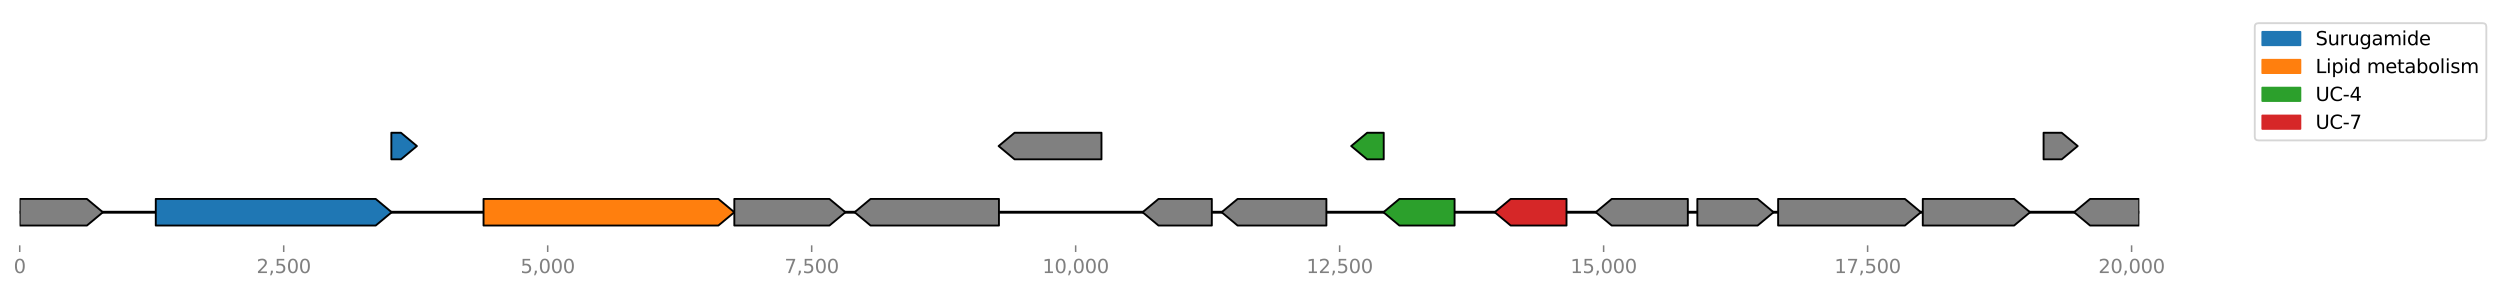 <?xml version="1.0" encoding="utf-8" standalone="no"?>
<!DOCTYPE svg PUBLIC "-//W3C//DTD SVG 1.1//EN"
  "http://www.w3.org/Graphics/SVG/1.1/DTD/svg11.dtd">
<svg xmlns:xlink="http://www.w3.org/1999/xlink" width="1316.256pt" height="153.046pt" viewBox="0 0 1316.256 153.046" xmlns="http://www.w3.org/2000/svg" version="1.1">
 <defs>
  <style type="text/css">*{stroke-linejoin: round; stroke-linecap: butt}</style>
 </defs>
 <g id="figure_1">
  <g id="patch_1">
   <path d="M 0 153.046 
L 1316.256 153.046 
L 1316.256 0 
L 0 0 
z
" style="fill: #ffffff"/>
  </g>
  <g id="axes_1">
   <g id="line2d_1">
    <path d="M 10.337 111.744 
L 1126.337 111.744 
" clip-path="url(#p703684df49)" style="fill: none; stroke: #000000; stroke-width: 1.5; stroke-linecap: square"/>
   </g>
   <g id="patch_2">
    <path d="M 254.584 104.744 
Q 316.403 104.744 378.222 104.744 
L 378.222 104.744 
Q 382.422 108.244 386.623 111.744 
Q 382.422 115.244 378.222 118.744 
L 378.222 118.744 
Q 316.403 118.744 254.584 118.744 
L 254.584 104.744 
z
" clip-path="url(#p703684df49)" style="fill: #ff7f0e; stroke: #000000; stroke-linecap: round"/>
   </g>
   <g id="patch_3">
    <path d="M 82.016 104.744 
Q 139.914 104.744 197.813 104.744 
L 197.813 104.744 
Q 202.015 108.244 206.216 111.744 
Q 202.015 115.244 197.813 118.744 
L 197.813 118.744 
Q 139.914 118.744 82.016 118.744 
L 82.016 104.744 
z
" clip-path="url(#p703684df49)" style="fill: #1f77b4; stroke: #000000; stroke-linecap: round"/>
   </g>
   <g id="patch_4">
    <path d="M 525.945 118.744 
Q 492.146 118.744 458.347 118.744 
L 458.347 118.744 
Q 454.147 115.244 449.946 111.744 
Q 454.147 108.244 458.347 104.744 
L 458.347 104.744 
Q 492.146 104.744 525.945 104.744 
L 525.945 118.744 
z
" clip-path="url(#p703684df49)" style="fill: #808080; stroke: #000000; stroke-linecap: round"/>
   </g>
   <g id="patch_5">
    <path d="M 936.184 104.744 
Q 969.566 104.744 1002.949 104.744 
L 1002.949 104.744 
Q 1007.149 108.244 1011.349 111.744 
Q 1007.149 115.244 1002.949 118.744 
L 1002.949 118.744 
Q 969.566 118.744 936.184 118.744 
L 936.184 104.744 
z
" clip-path="url(#p703684df49)" style="fill: #808080; stroke: #000000; stroke-linecap: round"/>
   </g>
   <g id="patch_6">
    <path d="M 386.623 104.744 
Q 411.667 104.744 436.71 104.744 
L 436.71 104.744 
Q 440.91 108.244 445.11 111.744 
Q 440.91 115.244 436.71 118.744 
L 436.71 118.744 
Q 411.667 118.744 386.623 118.744 
L 386.623 104.744 
z
" clip-path="url(#p703684df49)" style="fill: #808080; stroke: #000000; stroke-linecap: round"/>
   </g>
   <g id="patch_7">
    <path d="M 1012.35 104.744 
Q 1036.391 104.744 1060.433 104.744 
L 1060.433 104.744 
Q 1064.634 108.244 1068.834 111.744 
Q 1064.634 115.244 1060.433 118.744 
L 1060.433 118.744 
Q 1036.391 118.744 1012.35 118.744 
L 1012.35 104.744 
z
" clip-path="url(#p703684df49)" style="fill: #808080; stroke: #000000; stroke-linecap: round"/>
   </g>
   <g id="patch_8">
    <path d="M 698.347 118.744 
Q 674.971 118.744 651.594 118.744 
L 651.594 118.744 
Q 647.395 115.244 643.196 111.744 
Q 647.395 108.244 651.594 104.744 
L 651.594 104.744 
Q 674.971 104.744 698.347 104.744 
L 698.347 118.744 
z
" clip-path="url(#p703684df49)" style="fill: #808080; stroke: #000000; stroke-linecap: round"/>
   </g>
   <g id="patch_9">
    <path d="M 579.928 83.896 
Q 557.053 83.896 534.177 83.896 
L 534.177 83.896 
Q 529.978 80.396 525.778 76.896 
Q 529.978 73.396 534.177 69.896 
L 534.177 69.896 
Q 557.053 69.896 579.928 69.896 
L 579.928 83.896 
z
" clip-path="url(#p703684df49)" style="fill: #808080; stroke: #000000; stroke-linecap: round"/>
   </g>
   <g id="patch_10">
    <path d="M 888.65 118.744 
Q 868.61 118.744 848.571 118.744 
L 848.571 118.744 
Q 844.371 115.244 840.171 111.744 
Q 844.371 108.244 848.571 104.744 
L 848.571 104.744 
Q 868.61 104.744 888.65 104.744 
L 888.65 118.744 
z
" clip-path="url(#p703684df49)" style="fill: #808080; stroke: #000000; stroke-linecap: round"/>
   </g>
   <g id="patch_11">
    <path d="M 10.353 104.744 
Q 28.059 104.744 45.764 104.744 
L 45.764 104.744 
Q 49.963 108.244 54.163 111.744 
Q 49.963 115.244 45.764 118.744 
L 45.764 118.744 
Q 28.059 118.744 10.353 118.744 
L 10.353 104.744 
z
" clip-path="url(#p703684df49)" style="fill: #808080; stroke: #000000; stroke-linecap: round"/>
   </g>
   <g id="patch_12">
    <path d="M 893.653 104.744 
Q 909.522 104.744 925.39 104.744 
L 925.39 104.744 
Q 929.592 108.244 933.793 111.744 
Q 929.592 115.244 925.39 118.744 
L 925.39 118.744 
Q 909.522 118.744 893.653 118.744 
L 893.653 104.744 
z
" clip-path="url(#p703684df49)" style="fill: #808080; stroke: #000000; stroke-linecap: round"/>
   </g>
   <g id="patch_13">
    <path d="M 824.771 118.744 
Q 810.07 118.744 795.369 118.744 
L 795.369 118.744 
Q 791.168 115.244 786.966 111.744 
Q 791.168 108.244 795.369 104.744 
L 795.369 104.744 
Q 810.07 104.744 824.771 104.744 
L 824.771 118.744 
z
" clip-path="url(#p703684df49)" style="fill: #d62728; stroke: #000000; stroke-linecap: round"/>
   </g>
   <g id="patch_14">
    <path d="M 765.839 118.744 
Q 751.305 118.744 736.771 118.744 
L 736.771 118.744 
Q 732.569 115.244 728.368 111.744 
Q 732.569 108.244 736.771 104.744 
L 736.771 104.744 
Q 751.305 104.744 765.839 104.744 
L 765.839 118.744 
z
" clip-path="url(#p703684df49)" style="fill: #2ca02c; stroke: #000000; stroke-linecap: round"/>
   </g>
   <g id="patch_15">
    <path d="M 638.026 118.744 
Q 623.991 118.744 609.956 118.744 
L 609.956 118.744 
Q 605.755 115.244 601.555 111.744 
Q 605.755 108.244 609.956 104.744 
L 609.956 104.744 
Q 623.991 104.744 638.026 104.744 
L 638.026 118.744 
z
" clip-path="url(#p703684df49)" style="fill: #808080; stroke: #000000; stroke-linecap: round"/>
   </g>
   <g id="patch_16">
    <path d="M 1126.32 118.744 
Q 1113.371 118.744 1100.422 118.744 
L 1100.422 118.744 
Q 1096.22 115.244 1092.018 111.744 
Q 1096.22 108.244 1100.422 104.744 
L 1100.422 104.744 
Q 1113.371 104.744 1126.32 104.744 
L 1126.32 118.744 
z
" clip-path="url(#p703684df49)" style="fill: #808080; stroke: #000000; stroke-linecap: round"/>
   </g>
   <g id="patch_17">
    <path d="M 1075.951 69.896 
Q 1080.727 69.896 1085.504 69.896 
L 1085.504 69.896 
Q 1089.706 73.396 1093.908 76.896 
Q 1089.706 80.396 1085.504 83.896 
L 1085.504 83.896 
Q 1080.727 83.896 1075.951 83.896 
L 1075.951 69.896 
z
" clip-path="url(#p703684df49)" style="fill: #808080; stroke: #000000; stroke-linecap: round"/>
   </g>
   <g id="patch_18">
    <path d="M 728.535 83.896 
Q 724.173 83.896 719.81 83.896 
L 719.81 83.896 
Q 715.611 80.396 711.412 76.896 
Q 715.611 73.396 719.81 69.896 
L 719.81 69.896 
Q 724.173 69.896 728.535 69.896 
L 728.535 83.896 
z
" clip-path="url(#p703684df49)" style="fill: #2ca02c; stroke: #000000; stroke-linecap: round"/>
   </g>
   <g id="patch_19">
    <path d="M 206.049 69.896 
Q 208.577 69.896 211.104 69.896 
L 211.104 69.896 
Q 215.304 73.396 219.503 76.896 
Q 215.304 80.396 211.104 83.896 
L 211.104 83.896 
Q 208.577 83.896 206.049 83.896 
L 206.049 69.896 
z
" clip-path="url(#p703684df49)" style="fill: #1f77b4; stroke: #000000; stroke-linecap: round"/>
   </g>
   <g id="matplotlib.axis_1">
    <g id="xtick_1">
     <g id="line2d_2">
      <defs>
       <path id="ma01ea7077d" d="M 0 0 
L 0 3.5 
" style="stroke: #808080; stroke-width: 0.8"/>
      </defs>
      <g>
       <use xlink:href="#ma01ea7077d" x="10.381" y="129.168" style="fill: #808080; stroke: #808080; stroke-width: 0.8"/>
      </g>
     </g>
     <g id="text_1">
      <!-- 0 -->
      <g style="fill: #808080" transform="translate(7.2 143.766)scale(0.1 -0.1)">
       <defs>
        <path id="DejaVuSans-30" d="M 2034 4250 
Q 1547 4250 1301 3770 
Q 1056 3291 1056 2328 
Q 1056 1369 1301 889 
Q 1547 409 2034 409 
Q 2525 409 2770 889 
Q 3016 1369 3016 2328 
Q 3016 3291 2770 3770 
Q 2525 4250 2034 4250 
z
M 2034 4750 
Q 2819 4750 3233 4129 
Q 3647 3509 3647 2328 
Q 3647 1150 3233 529 
Q 2819 -91 2034 -91 
Q 1250 -91 836 529 
Q 422 1150 422 2328 
Q 422 3509 836 4129 
Q 1250 4750 2034 4750 
z
" transform="scale(0.016)"/>
       </defs>
       <use xlink:href="#DejaVuSans-30"/>
      </g>
     </g>
    </g>
    <g id="xtick_2">
     <g id="line2d_3">
      <g>
       <use xlink:href="#ma01ea7077d" x="149.37" y="129.168" style="fill: #808080; stroke: #808080; stroke-width: 0.8"/>
      </g>
     </g>
     <g id="text_2">
      <!-- 2,500 -->
      <g style="fill: #808080" transform="translate(135.056 143.766)scale(0.1 -0.1)">
       <defs>
        <path id="DejaVuSans-32" d="M 1228 531 
L 3431 531 
L 3431 0 
L 469 0 
L 469 531 
Q 828 903 1448 1529 
Q 2069 2156 2228 2338 
Q 2531 2678 2651 2914 
Q 2772 3150 2772 3378 
Q 2772 3750 2511 3984 
Q 2250 4219 1831 4219 
Q 1534 4219 1204 4116 
Q 875 4013 500 3803 
L 500 4441 
Q 881 4594 1212 4672 
Q 1544 4750 1819 4750 
Q 2544 4750 2975 4387 
Q 3406 4025 3406 3419 
Q 3406 3131 3298 2873 
Q 3191 2616 2906 2266 
Q 2828 2175 2409 1742 
Q 1991 1309 1228 531 
z
" transform="scale(0.016)"/>
        <path id="DejaVuSans-2c" d="M 750 794 
L 1409 794 
L 1409 256 
L 897 -744 
L 494 -744 
L 750 256 
L 750 794 
z
" transform="scale(0.016)"/>
        <path id="DejaVuSans-35" d="M 691 4666 
L 3169 4666 
L 3169 4134 
L 1269 4134 
L 1269 2991 
Q 1406 3038 1543 3061 
Q 1681 3084 1819 3084 
Q 2600 3084 3056 2656 
Q 3513 2228 3513 1497 
Q 3513 744 3044 326 
Q 2575 -91 1722 -91 
Q 1428 -91 1123 -41 
Q 819 9 494 109 
L 494 744 
Q 775 591 1075 516 
Q 1375 441 1709 441 
Q 2250 441 2565 725 
Q 2881 1009 2881 1497 
Q 2881 1984 2565 2268 
Q 2250 2553 1709 2553 
Q 1456 2553 1204 2497 
Q 953 2441 691 2322 
L 691 4666 
z
" transform="scale(0.016)"/>
       </defs>
       <use xlink:href="#DejaVuSans-32"/>
       <use xlink:href="#DejaVuSans-2c" x="63.623"/>
       <use xlink:href="#DejaVuSans-35" x="95.41"/>
       <use xlink:href="#DejaVuSans-30" x="159.033"/>
       <use xlink:href="#DejaVuSans-30" x="222.656"/>
      </g>
     </g>
    </g>
    <g id="xtick_3">
     <g id="line2d_4">
      <g>
       <use xlink:href="#ma01ea7077d" x="288.358" y="129.168" style="fill: #808080; stroke: #808080; stroke-width: 0.8"/>
      </g>
     </g>
     <g id="text_3">
      <!-- 5,000 -->
      <g style="fill: #808080" transform="translate(274.044 143.766)scale(0.1 -0.1)">
       <use xlink:href="#DejaVuSans-35"/>
       <use xlink:href="#DejaVuSans-2c" x="63.623"/>
       <use xlink:href="#DejaVuSans-30" x="95.41"/>
       <use xlink:href="#DejaVuSans-30" x="159.033"/>
       <use xlink:href="#DejaVuSans-30" x="222.656"/>
      </g>
     </g>
    </g>
    <g id="xtick_4">
     <g id="line2d_5">
      <g>
       <use xlink:href="#ma01ea7077d" x="427.347" y="129.168" style="fill: #808080; stroke: #808080; stroke-width: 0.8"/>
      </g>
     </g>
     <g id="text_4">
      <!-- 7,500 -->
      <g style="fill: #808080" transform="translate(413.033 143.766)scale(0.1 -0.1)">
       <defs>
        <path id="DejaVuSans-37" d="M 525 4666 
L 3525 4666 
L 3525 4397 
L 1831 0 
L 1172 0 
L 2766 4134 
L 525 4134 
L 525 4666 
z
" transform="scale(0.016)"/>
       </defs>
       <use xlink:href="#DejaVuSans-37"/>
       <use xlink:href="#DejaVuSans-2c" x="63.623"/>
       <use xlink:href="#DejaVuSans-35" x="95.41"/>
       <use xlink:href="#DejaVuSans-30" x="159.033"/>
       <use xlink:href="#DejaVuSans-30" x="222.656"/>
      </g>
     </g>
    </g>
    <g id="xtick_5">
     <g id="line2d_6">
      <g>
       <use xlink:href="#ma01ea7077d" x="566.335" y="129.168" style="fill: #808080; stroke: #808080; stroke-width: 0.8"/>
      </g>
     </g>
     <g id="text_5">
      <!-- 10,000 -->
      <g style="fill: #808080" transform="translate(548.84 143.766)scale(0.1 -0.1)">
       <defs>
        <path id="DejaVuSans-31" d="M 794 531 
L 1825 531 
L 1825 4091 
L 703 3866 
L 703 4441 
L 1819 4666 
L 2450 4666 
L 2450 531 
L 3481 531 
L 3481 0 
L 794 0 
L 794 531 
z
" transform="scale(0.016)"/>
       </defs>
       <use xlink:href="#DejaVuSans-31"/>
       <use xlink:href="#DejaVuSans-30" x="63.623"/>
       <use xlink:href="#DejaVuSans-2c" x="127.246"/>
       <use xlink:href="#DejaVuSans-30" x="159.033"/>
       <use xlink:href="#DejaVuSans-30" x="222.656"/>
       <use xlink:href="#DejaVuSans-30" x="286.279"/>
      </g>
     </g>
    </g>
    <g id="xtick_6">
     <g id="line2d_7">
      <g>
       <use xlink:href="#ma01ea7077d" x="705.324" y="129.168" style="fill: #808080; stroke: #808080; stroke-width: 0.8"/>
      </g>
     </g>
     <g id="text_6">
      <!-- 12,500 -->
      <g style="fill: #808080" transform="translate(687.829 143.766)scale(0.1 -0.1)">
       <use xlink:href="#DejaVuSans-31"/>
       <use xlink:href="#DejaVuSans-32" x="63.623"/>
       <use xlink:href="#DejaVuSans-2c" x="127.246"/>
       <use xlink:href="#DejaVuSans-35" x="159.033"/>
       <use xlink:href="#DejaVuSans-30" x="222.656"/>
       <use xlink:href="#DejaVuSans-30" x="286.279"/>
      </g>
     </g>
    </g>
    <g id="xtick_7">
     <g id="line2d_8">
      <g>
       <use xlink:href="#ma01ea7077d" x="844.312" y="129.168" style="fill: #808080; stroke: #808080; stroke-width: 0.8"/>
      </g>
     </g>
     <g id="text_7">
      <!-- 15,000 -->
      <g style="fill: #808080" transform="translate(826.817 143.766)scale(0.1 -0.1)">
       <use xlink:href="#DejaVuSans-31"/>
       <use xlink:href="#DejaVuSans-35" x="63.623"/>
       <use xlink:href="#DejaVuSans-2c" x="127.246"/>
       <use xlink:href="#DejaVuSans-30" x="159.033"/>
       <use xlink:href="#DejaVuSans-30" x="222.656"/>
       <use xlink:href="#DejaVuSans-30" x="286.279"/>
      </g>
     </g>
    </g>
    <g id="xtick_8">
     <g id="line2d_9">
      <g>
       <use xlink:href="#ma01ea7077d" x="983.301" y="129.168" style="fill: #808080; stroke: #808080; stroke-width: 0.8"/>
      </g>
     </g>
     <g id="text_8">
      <!-- 17,500 -->
      <g style="fill: #808080" transform="translate(965.806 143.766)scale(0.1 -0.1)">
       <use xlink:href="#DejaVuSans-31"/>
       <use xlink:href="#DejaVuSans-37" x="63.623"/>
       <use xlink:href="#DejaVuSans-2c" x="127.246"/>
       <use xlink:href="#DejaVuSans-35" x="159.033"/>
       <use xlink:href="#DejaVuSans-30" x="222.656"/>
       <use xlink:href="#DejaVuSans-30" x="286.279"/>
      </g>
     </g>
    </g>
    <g id="xtick_9">
     <g id="line2d_10">
      <g>
       <use xlink:href="#ma01ea7077d" x="1122.289" y="129.168" style="fill: #808080; stroke: #808080; stroke-width: 0.8"/>
      </g>
     </g>
     <g id="text_9">
      <!-- 20,000 -->
      <g style="fill: #808080" transform="translate(1104.794 143.766)scale(0.1 -0.1)">
       <use xlink:href="#DejaVuSans-32"/>
       <use xlink:href="#DejaVuSans-30" x="63.623"/>
       <use xlink:href="#DejaVuSans-2c" x="127.246"/>
       <use xlink:href="#DejaVuSans-30" x="159.033"/>
       <use xlink:href="#DejaVuSans-30" x="222.656"/>
       <use xlink:href="#DejaVuSans-30" x="286.279"/>
      </g>
     </g>
    </g>
   </g>
   <g id="legend_1">
    <g id="patch_20">
     <path d="M 1189.137 73.912 
L 1307.056 73.912 
Q 1309.056 73.912 1309.056 71.912 
L 1309.056 14.2 
Q 1309.056 12.2 1307.056 12.2 
L 1189.137 12.2 
Q 1187.137 12.2 1187.137 14.2 
L 1187.137 71.912 
Q 1187.137 73.912 1189.137 73.912 
z
" style="fill: #ffffff; opacity: 0.8; stroke: #cccccc; stroke-linejoin: miter"/>
    </g>
    <g id="patch_21">
     <path d="M 1191.137 23.798 
L 1211.137 23.798 
L 1211.137 16.798 
L 1191.137 16.798 
z
" style="fill: #1f77b4; stroke: #1f77b4; stroke-linejoin: miter"/>
    </g>
    <g id="text_10">
     <!-- Surugamide -->
     <g transform="translate(1219.137 23.798)scale(0.1 -0.1)">
      <defs>
       <path id="DejaVuSans-53" d="M 3425 4513 
L 3425 3897 
Q 3066 4069 2747 4153 
Q 2428 4238 2131 4238 
Q 1616 4238 1336 4038 
Q 1056 3838 1056 3469 
Q 1056 3159 1242 3001 
Q 1428 2844 1947 2747 
L 2328 2669 
Q 3034 2534 3370 2195 
Q 3706 1856 3706 1288 
Q 3706 609 3251 259 
Q 2797 -91 1919 -91 
Q 1588 -91 1214 -16 
Q 841 59 441 206 
L 441 856 
Q 825 641 1194 531 
Q 1563 422 1919 422 
Q 2459 422 2753 634 
Q 3047 847 3047 1241 
Q 3047 1584 2836 1778 
Q 2625 1972 2144 2069 
L 1759 2144 
Q 1053 2284 737 2584 
Q 422 2884 422 3419 
Q 422 4038 858 4394 
Q 1294 4750 2059 4750 
Q 2388 4750 2728 4690 
Q 3069 4631 3425 4513 
z
" transform="scale(0.016)"/>
       <path id="DejaVuSans-75" d="M 544 1381 
L 544 3500 
L 1119 3500 
L 1119 1403 
Q 1119 906 1312 657 
Q 1506 409 1894 409 
Q 2359 409 2629 706 
Q 2900 1003 2900 1516 
L 2900 3500 
L 3475 3500 
L 3475 0 
L 2900 0 
L 2900 538 
Q 2691 219 2414 64 
Q 2138 -91 1772 -91 
Q 1169 -91 856 284 
Q 544 659 544 1381 
z
M 1991 3584 
L 1991 3584 
z
" transform="scale(0.016)"/>
       <path id="DejaVuSans-72" d="M 2631 2963 
Q 2534 3019 2420 3045 
Q 2306 3072 2169 3072 
Q 1681 3072 1420 2755 
Q 1159 2438 1159 1844 
L 1159 0 
L 581 0 
L 581 3500 
L 1159 3500 
L 1159 2956 
Q 1341 3275 1631 3429 
Q 1922 3584 2338 3584 
Q 2397 3584 2469 3576 
Q 2541 3569 2628 3553 
L 2631 2963 
z
" transform="scale(0.016)"/>
       <path id="DejaVuSans-67" d="M 2906 1791 
Q 2906 2416 2648 2759 
Q 2391 3103 1925 3103 
Q 1463 3103 1205 2759 
Q 947 2416 947 1791 
Q 947 1169 1205 825 
Q 1463 481 1925 481 
Q 2391 481 2648 825 
Q 2906 1169 2906 1791 
z
M 3481 434 
Q 3481 -459 3084 -895 
Q 2688 -1331 1869 -1331 
Q 1566 -1331 1297 -1286 
Q 1028 -1241 775 -1147 
L 775 -588 
Q 1028 -725 1275 -790 
Q 1522 -856 1778 -856 
Q 2344 -856 2625 -561 
Q 2906 -266 2906 331 
L 2906 616 
Q 2728 306 2450 153 
Q 2172 0 1784 0 
Q 1141 0 747 490 
Q 353 981 353 1791 
Q 353 2603 747 3093 
Q 1141 3584 1784 3584 
Q 2172 3584 2450 3431 
Q 2728 3278 2906 2969 
L 2906 3500 
L 3481 3500 
L 3481 434 
z
" transform="scale(0.016)"/>
       <path id="DejaVuSans-61" d="M 2194 1759 
Q 1497 1759 1228 1600 
Q 959 1441 959 1056 
Q 959 750 1161 570 
Q 1363 391 1709 391 
Q 2188 391 2477 730 
Q 2766 1069 2766 1631 
L 2766 1759 
L 2194 1759 
z
M 3341 1997 
L 3341 0 
L 2766 0 
L 2766 531 
Q 2569 213 2275 61 
Q 1981 -91 1556 -91 
Q 1019 -91 701 211 
Q 384 513 384 1019 
Q 384 1609 779 1909 
Q 1175 2209 1959 2209 
L 2766 2209 
L 2766 2266 
Q 2766 2663 2505 2880 
Q 2244 3097 1772 3097 
Q 1472 3097 1187 3025 
Q 903 2953 641 2809 
L 641 3341 
Q 956 3463 1253 3523 
Q 1550 3584 1831 3584 
Q 2591 3584 2966 3190 
Q 3341 2797 3341 1997 
z
" transform="scale(0.016)"/>
       <path id="DejaVuSans-6d" d="M 3328 2828 
Q 3544 3216 3844 3400 
Q 4144 3584 4550 3584 
Q 5097 3584 5394 3201 
Q 5691 2819 5691 2113 
L 5691 0 
L 5113 0 
L 5113 2094 
Q 5113 2597 4934 2840 
Q 4756 3084 4391 3084 
Q 3944 3084 3684 2787 
Q 3425 2491 3425 1978 
L 3425 0 
L 2847 0 
L 2847 2094 
Q 2847 2600 2669 2842 
Q 2491 3084 2119 3084 
Q 1678 3084 1418 2786 
Q 1159 2488 1159 1978 
L 1159 0 
L 581 0 
L 581 3500 
L 1159 3500 
L 1159 2956 
Q 1356 3278 1631 3431 
Q 1906 3584 2284 3584 
Q 2666 3584 2933 3390 
Q 3200 3197 3328 2828 
z
" transform="scale(0.016)"/>
       <path id="DejaVuSans-69" d="M 603 3500 
L 1178 3500 
L 1178 0 
L 603 0 
L 603 3500 
z
M 603 4863 
L 1178 4863 
L 1178 4134 
L 603 4134 
L 603 4863 
z
" transform="scale(0.016)"/>
       <path id="DejaVuSans-64" d="M 2906 2969 
L 2906 4863 
L 3481 4863 
L 3481 0 
L 2906 0 
L 2906 525 
Q 2725 213 2448 61 
Q 2172 -91 1784 -91 
Q 1150 -91 751 415 
Q 353 922 353 1747 
Q 353 2572 751 3078 
Q 1150 3584 1784 3584 
Q 2172 3584 2448 3432 
Q 2725 3281 2906 2969 
z
M 947 1747 
Q 947 1113 1208 752 
Q 1469 391 1925 391 
Q 2381 391 2643 752 
Q 2906 1113 2906 1747 
Q 2906 2381 2643 2742 
Q 2381 3103 1925 3103 
Q 1469 3103 1208 2742 
Q 947 2381 947 1747 
z
" transform="scale(0.016)"/>
       <path id="DejaVuSans-65" d="M 3597 1894 
L 3597 1613 
L 953 1613 
Q 991 1019 1311 708 
Q 1631 397 2203 397 
Q 2534 397 2845 478 
Q 3156 559 3463 722 
L 3463 178 
Q 3153 47 2828 -22 
Q 2503 -91 2169 -91 
Q 1331 -91 842 396 
Q 353 884 353 1716 
Q 353 2575 817 3079 
Q 1281 3584 2069 3584 
Q 2775 3584 3186 3129 
Q 3597 2675 3597 1894 
z
M 3022 2063 
Q 3016 2534 2758 2815 
Q 2500 3097 2075 3097 
Q 1594 3097 1305 2825 
Q 1016 2553 972 2059 
L 3022 2063 
z
" transform="scale(0.016)"/>
      </defs>
      <use xlink:href="#DejaVuSans-53"/>
      <use xlink:href="#DejaVuSans-75" x="63.477"/>
      <use xlink:href="#DejaVuSans-72" x="126.855"/>
      <use xlink:href="#DejaVuSans-75" x="167.969"/>
      <use xlink:href="#DejaVuSans-67" x="231.348"/>
      <use xlink:href="#DejaVuSans-61" x="294.824"/>
      <use xlink:href="#DejaVuSans-6d" x="356.104"/>
      <use xlink:href="#DejaVuSans-69" x="453.516"/>
      <use xlink:href="#DejaVuSans-64" x="481.299"/>
      <use xlink:href="#DejaVuSans-65" x="544.775"/>
     </g>
    </g>
    <g id="patch_22">
     <path d="M 1191.137 38.477 
L 1211.137 38.477 
L 1211.137 31.477 
L 1191.137 31.477 
z
" style="fill: #ff7f0e; stroke: #ff7f0e; stroke-linejoin: miter"/>
    </g>
    <g id="text_11">
     <!-- Lipid metabolism -->
     <g transform="translate(1219.137 38.477)scale(0.1 -0.1)">
      <defs>
       <path id="DejaVuSans-4c" d="M 628 4666 
L 1259 4666 
L 1259 531 
L 3531 531 
L 3531 0 
L 628 0 
L 628 4666 
z
" transform="scale(0.016)"/>
       <path id="DejaVuSans-70" d="M 1159 525 
L 1159 -1331 
L 581 -1331 
L 581 3500 
L 1159 3500 
L 1159 2969 
Q 1341 3281 1617 3432 
Q 1894 3584 2278 3584 
Q 2916 3584 3314 3078 
Q 3713 2572 3713 1747 
Q 3713 922 3314 415 
Q 2916 -91 2278 -91 
Q 1894 -91 1617 61 
Q 1341 213 1159 525 
z
M 3116 1747 
Q 3116 2381 2855 2742 
Q 2594 3103 2138 3103 
Q 1681 3103 1420 2742 
Q 1159 2381 1159 1747 
Q 1159 1113 1420 752 
Q 1681 391 2138 391 
Q 2594 391 2855 752 
Q 3116 1113 3116 1747 
z
" transform="scale(0.016)"/>
       <path id="DejaVuSans-20" transform="scale(0.016)"/>
       <path id="DejaVuSans-74" d="M 1172 4494 
L 1172 3500 
L 2356 3500 
L 2356 3053 
L 1172 3053 
L 1172 1153 
Q 1172 725 1289 603 
Q 1406 481 1766 481 
L 2356 481 
L 2356 0 
L 1766 0 
Q 1100 0 847 248 
Q 594 497 594 1153 
L 594 3053 
L 172 3053 
L 172 3500 
L 594 3500 
L 594 4494 
L 1172 4494 
z
" transform="scale(0.016)"/>
       <path id="DejaVuSans-62" d="M 3116 1747 
Q 3116 2381 2855 2742 
Q 2594 3103 2138 3103 
Q 1681 3103 1420 2742 
Q 1159 2381 1159 1747 
Q 1159 1113 1420 752 
Q 1681 391 2138 391 
Q 2594 391 2855 752 
Q 3116 1113 3116 1747 
z
M 1159 2969 
Q 1341 3281 1617 3432 
Q 1894 3584 2278 3584 
Q 2916 3584 3314 3078 
Q 3713 2572 3713 1747 
Q 3713 922 3314 415 
Q 2916 -91 2278 -91 
Q 1894 -91 1617 61 
Q 1341 213 1159 525 
L 1159 0 
L 581 0 
L 581 4863 
L 1159 4863 
L 1159 2969 
z
" transform="scale(0.016)"/>
       <path id="DejaVuSans-6f" d="M 1959 3097 
Q 1497 3097 1228 2736 
Q 959 2375 959 1747 
Q 959 1119 1226 758 
Q 1494 397 1959 397 
Q 2419 397 2687 759 
Q 2956 1122 2956 1747 
Q 2956 2369 2687 2733 
Q 2419 3097 1959 3097 
z
M 1959 3584 
Q 2709 3584 3137 3096 
Q 3566 2609 3566 1747 
Q 3566 888 3137 398 
Q 2709 -91 1959 -91 
Q 1206 -91 779 398 
Q 353 888 353 1747 
Q 353 2609 779 3096 
Q 1206 3584 1959 3584 
z
" transform="scale(0.016)"/>
       <path id="DejaVuSans-6c" d="M 603 4863 
L 1178 4863 
L 1178 0 
L 603 0 
L 603 4863 
z
" transform="scale(0.016)"/>
       <path id="DejaVuSans-73" d="M 2834 3397 
L 2834 2853 
Q 2591 2978 2328 3040 
Q 2066 3103 1784 3103 
Q 1356 3103 1142 2972 
Q 928 2841 928 2578 
Q 928 2378 1081 2264 
Q 1234 2150 1697 2047 
L 1894 2003 
Q 2506 1872 2764 1633 
Q 3022 1394 3022 966 
Q 3022 478 2636 193 
Q 2250 -91 1575 -91 
Q 1294 -91 989 -36 
Q 684 19 347 128 
L 347 722 
Q 666 556 975 473 
Q 1284 391 1588 391 
Q 1994 391 2212 530 
Q 2431 669 2431 922 
Q 2431 1156 2273 1281 
Q 2116 1406 1581 1522 
L 1381 1569 
Q 847 1681 609 1914 
Q 372 2147 372 2553 
Q 372 3047 722 3315 
Q 1072 3584 1716 3584 
Q 2034 3584 2315 3537 
Q 2597 3491 2834 3397 
z
" transform="scale(0.016)"/>
      </defs>
      <use xlink:href="#DejaVuSans-4c"/>
      <use xlink:href="#DejaVuSans-69" x="55.713"/>
      <use xlink:href="#DejaVuSans-70" x="83.496"/>
      <use xlink:href="#DejaVuSans-69" x="146.973"/>
      <use xlink:href="#DejaVuSans-64" x="174.756"/>
      <use xlink:href="#DejaVuSans-20" x="238.232"/>
      <use xlink:href="#DejaVuSans-6d" x="270.02"/>
      <use xlink:href="#DejaVuSans-65" x="367.432"/>
      <use xlink:href="#DejaVuSans-74" x="428.955"/>
      <use xlink:href="#DejaVuSans-61" x="468.164"/>
      <use xlink:href="#DejaVuSans-62" x="529.443"/>
      <use xlink:href="#DejaVuSans-6f" x="592.92"/>
      <use xlink:href="#DejaVuSans-6c" x="654.102"/>
      <use xlink:href="#DejaVuSans-69" x="681.885"/>
      <use xlink:href="#DejaVuSans-73" x="709.668"/>
      <use xlink:href="#DejaVuSans-6d" x="761.768"/>
     </g>
    </g>
    <g id="patch_23">
     <path d="M 1191.137 53.155 
L 1211.137 53.155 
L 1211.137 46.155 
L 1191.137 46.155 
z
" style="fill: #2ca02c; stroke: #2ca02c; stroke-linejoin: miter"/>
    </g>
    <g id="text_12">
     <!-- UC-4 -->
     <g transform="translate(1219.137 53.155)scale(0.1 -0.1)">
      <defs>
       <path id="DejaVuSans-55" d="M 556 4666 
L 1191 4666 
L 1191 1831 
Q 1191 1081 1462 751 
Q 1734 422 2344 422 
Q 2950 422 3222 751 
Q 3494 1081 3494 1831 
L 3494 4666 
L 4128 4666 
L 4128 1753 
Q 4128 841 3676 375 
Q 3225 -91 2344 -91 
Q 1459 -91 1007 375 
Q 556 841 556 1753 
L 556 4666 
z
" transform="scale(0.016)"/>
       <path id="DejaVuSans-43" d="M 4122 4306 
L 4122 3641 
Q 3803 3938 3442 4084 
Q 3081 4231 2675 4231 
Q 1875 4231 1450 3742 
Q 1025 3253 1025 2328 
Q 1025 1406 1450 917 
Q 1875 428 2675 428 
Q 3081 428 3442 575 
Q 3803 722 4122 1019 
L 4122 359 
Q 3791 134 3420 21 
Q 3050 -91 2638 -91 
Q 1578 -91 968 557 
Q 359 1206 359 2328 
Q 359 3453 968 4101 
Q 1578 4750 2638 4750 
Q 3056 4750 3426 4639 
Q 3797 4528 4122 4306 
z
" transform="scale(0.016)"/>
       <path id="DejaVuSans-2d" d="M 313 2009 
L 1997 2009 
L 1997 1497 
L 313 1497 
L 313 2009 
z
" transform="scale(0.016)"/>
       <path id="DejaVuSans-34" d="M 2419 4116 
L 825 1625 
L 2419 1625 
L 2419 4116 
z
M 2253 4666 
L 3047 4666 
L 3047 1625 
L 3713 1625 
L 3713 1100 
L 3047 1100 
L 3047 0 
L 2419 0 
L 2419 1100 
L 313 1100 
L 313 1709 
L 2253 4666 
z
" transform="scale(0.016)"/>
      </defs>
      <use xlink:href="#DejaVuSans-55"/>
      <use xlink:href="#DejaVuSans-43" x="73.193"/>
      <use xlink:href="#DejaVuSans-2d" x="143.018"/>
      <use xlink:href="#DejaVuSans-34" x="179.102"/>
     </g>
    </g>
    <g id="patch_24">
     <path d="M 1191.137 67.833 
L 1211.137 67.833 
L 1211.137 60.833 
L 1191.137 60.833 
z
" style="fill: #d62728; stroke: #d62728; stroke-linejoin: miter"/>
    </g>
    <g id="text_13">
     <!-- UC-7 -->
     <g transform="translate(1219.137 67.833)scale(0.1 -0.1)">
      <use xlink:href="#DejaVuSans-55"/>
      <use xlink:href="#DejaVuSans-43" x="73.193"/>
      <use xlink:href="#DejaVuSans-2d" x="143.018"/>
      <use xlink:href="#DejaVuSans-37" x="179.102"/>
     </g>
    </g>
   </g>
  </g>
 </g>
 <defs>
  <clipPath id="p703684df49">
   <rect x="10.337" y="7.2" width="1116" height="121.968"/>
  </clipPath>
 </defs>
</svg>
